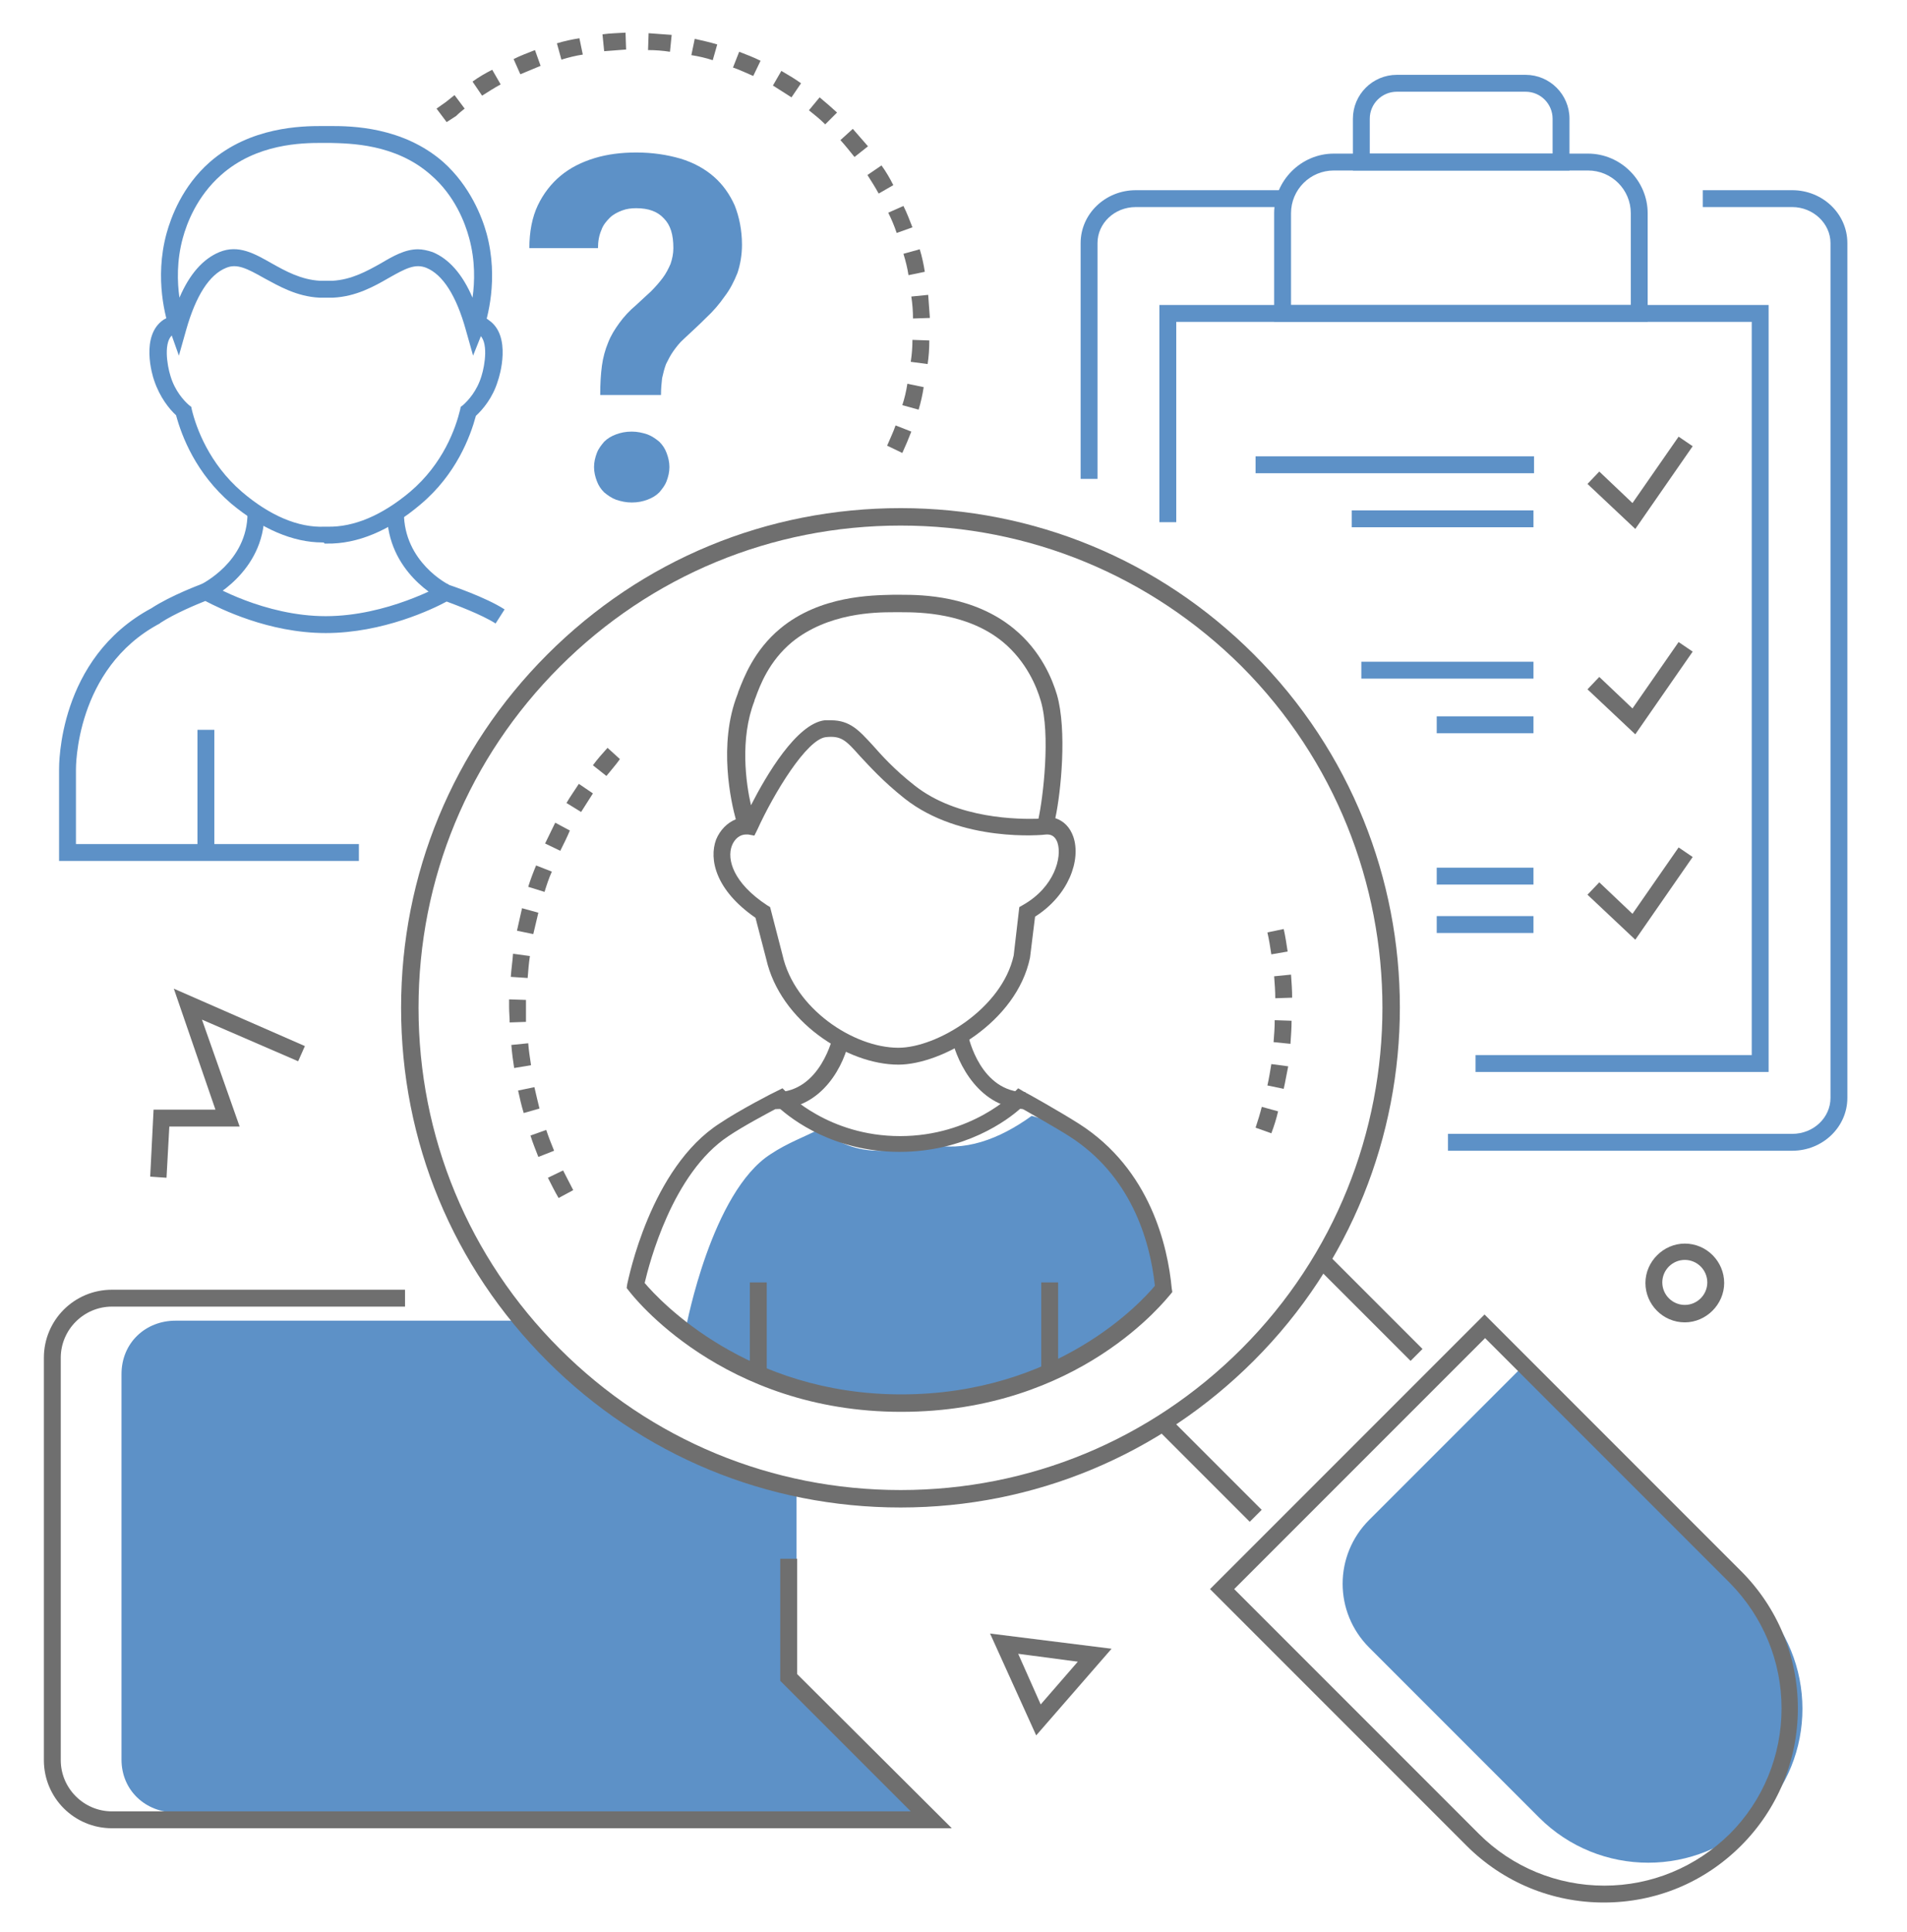 <?xml version="1.0" encoding="utf-8"?>
<!-- Generator: Adobe Illustrator 26.0.3, SVG Export Plug-In . SVG Version: 6.00 Build 0)  -->
<svg version="1.1" id="Layer_1" xmlns="http://www.w3.org/2000/svg" xmlns:xlink="http://www.w3.org/1999/xlink" x="0px" y="0px"
	 viewBox="0 0 339 343.3" style="enable-background:new 0 0 339 343.3;" xml:space="preserve">
<style type="text/css">
	.st0{fill:#6F6F6F;}
	.st1{fill:#5D91C7;}
</style>
<g>
	<g>
		<path class="st0" d="M160.4,80.5l-2.7-1.3c0.5-1.2,1.1-2.4,1.5-3.6l2.8,1.1C161.5,78,161,79.2,160.4,80.5z M163.3,72.8l-2.9-0.8
			c0.4-1.2,0.7-2.5,0.9-3.8l2.9,0.6C164,70.1,163.7,71.5,163.3,72.8z M164.9,64.7l-3-0.4c0.2-1.3,0.3-2.6,0.3-3.9l3,0.1
			C165.2,62,165.1,63.4,164.9,64.7z M162.3,56.6c0-1.3-0.1-2.6-0.3-3.9l3-0.3c0.1,1.4,0.2,2.7,0.3,4.1L162.3,56.6z M161.5,48.9
			c-0.2-1.3-0.5-2.5-0.9-3.8l2.9-0.8c0.4,1.3,0.7,2.7,0.9,4L161.5,48.9z M159.4,41.4c-0.4-1.2-0.9-2.4-1.5-3.6l2.7-1.2
			c0.6,1.2,1.1,2.5,1.6,3.8L159.4,41.4z M156.2,34.4c-0.6-1.1-1.3-2.2-2-3.3l2.5-1.7c0.8,1.1,1.5,2.3,2.1,3.5L156.2,34.4z
			 M151.9,27.9c-0.8-1-1.6-2-2.5-3l2.2-2c0.9,1,1.8,2.1,2.7,3.1L151.9,27.9z M146.7,22.1c-0.9-0.9-1.9-1.7-2.9-2.5l1.9-2.3
			c1.1,0.9,2.1,1.8,3.1,2.7L146.7,22.1z M79.4,21.7l-1.8-2.4l1.7-1.2c0.5-0.4,1-0.8,1.5-1.2l1.8,2.4c-0.5,0.4-1,0.8-1.4,1.2
			l-0.1,0.1L79.4,21.7z M140.7,17.3c-1.1-0.7-2.2-1.4-3.3-2.1l1.5-2.6c1.2,0.7,2.4,1.4,3.5,2.2L140.7,17.3z M85.7,17l-1.7-2.5
			c1.1-0.8,2.3-1.5,3.5-2.1l1.5,2.6C87.9,15.6,86.8,16.3,85.7,17z M133.9,13.5c-1.2-0.5-2.4-1.1-3.6-1.5l1.1-2.8
			c1.3,0.5,2.6,1,3.8,1.6L133.9,13.5z M92.5,13.2l-1.2-2.7c1.2-0.6,2.5-1.1,3.8-1.6l1,2.8C94.9,12.2,93.7,12.7,92.5,13.2z
			 M126.7,10.7c-1.2-0.4-2.5-0.7-3.8-0.9l0.6-2.9c1.3,0.3,2.7,0.6,4,1L126.7,10.7z M99.8,10.6L99,7.7c1.3-0.4,2.7-0.7,4-0.9l0.6,2.9
			C102.3,9.9,101.1,10.2,99.8,10.6z M119.1,9.2c-1.3-0.2-2.6-0.3-3.9-0.3l0.1-3c1.4,0.1,2.7,0.2,4.1,0.3L119.1,9.2z M107.4,9.1
			l-0.3-3c1.4-0.2,2.7-0.2,4.1-0.3l0.1,3C110,8.9,108.7,9,107.4,9.1z"/>
	</g>
	<g>
		<path class="st1" d="M106.7,70.1c0-1.9,0.1-3.6,0.3-5.1c0.2-1.5,0.6-2.9,1.1-4.1c0.5-1.3,1.2-2.4,2-3.5c0.8-1.1,1.8-2.2,3-3.2
			c0.9-0.8,1.8-1.7,2.6-2.4c0.8-0.8,1.5-1.6,2.1-2.4c0.6-0.8,1-1.6,1.4-2.5c0.3-0.9,0.5-1.8,0.5-2.8c0-2.4-0.5-4.1-1.7-5.3
			c-1.1-1.2-2.7-1.8-4.9-1.8c-0.9,0-1.7,0.1-2.5,0.4c-0.8,0.3-1.6,0.7-2.2,1.3c-0.6,0.6-1.2,1.3-1.5,2.2c-0.4,0.9-0.6,2-0.6,3.2
			H94.1c0-2.9,0.5-5.5,1.5-7.6c1-2.1,2.4-3.9,4.1-5.3c1.7-1.4,3.7-2.4,6-3.1c2.3-0.7,4.8-1,7.4-1c2.9,0,5.5,0.4,7.9,1.1
			c2.3,0.7,4.3,1.8,5.9,3.2c1.6,1.4,2.8,3.1,3.7,5.1c0.8,2,1.3,4.4,1.3,7c0,1.8-0.3,3.5-0.8,5c-0.6,1.5-1.3,2.9-2.3,4.2
			c-0.9,1.3-2,2.6-3.3,3.8c-1.2,1.2-2.5,2.4-3.9,3.7c-0.8,0.7-1.4,1.5-1.9,2.2c-0.5,0.7-0.9,1.5-1.3,2.3c-0.3,0.8-0.5,1.6-0.7,2.5
			c-0.1,0.9-0.2,1.9-0.2,3H106.7z M105.6,83c0-0.9,0.2-1.7,0.5-2.5c0.3-0.8,0.8-1.4,1.3-2c0.6-0.6,1.3-1,2.1-1.3
			c0.8-0.3,1.7-0.5,2.8-0.5c1,0,1.9,0.2,2.8,0.5c0.8,0.3,1.5,0.8,2.1,1.3c0.6,0.6,1,1.2,1.3,2c0.3,0.8,0.5,1.6,0.5,2.5
			c0,0.9-0.2,1.7-0.5,2.5c-0.3,0.8-0.8,1.4-1.3,2c-0.6,0.6-1.3,1-2.1,1.3c-0.8,0.3-1.7,0.5-2.8,0.5c-1,0-1.9-0.2-2.8-0.5
			c-0.8-0.3-1.5-0.8-2.1-1.3c-0.6-0.6-1-1.2-1.3-2C105.8,84.7,105.6,83.9,105.6,83z"/>
	</g>
	<g>
		<g>
			<g>
				<path class="st1" d="M195.1,85.1h-3V43.2c0-5.2,4.4-9.4,9.8-9.4h26.6v3h-26.6c-3.8,0-6.8,2.9-6.8,6.4V85.1z"/>
			</g>
			<g>
				<path class="st1" d="M318.6,204.5h-61.2v-3h61.2c3.8,0,6.8-2.9,6.8-6.4V43.2c0-3.5-3.1-6.4-6.8-6.4h-15.9v-3h15.9
					c5.4,0,9.8,4.2,9.8,9.4v151.9C328.4,200.3,324,204.5,318.6,204.5z"/>
			</g>
			<g>
				<polygon class="st1" points="314.4,190.5 262.3,190.5 262.3,187.5 311.4,187.5 311.4,57.2 209.1,57.2 209.1,92.8 206.1,92.8 
					206.1,54.2 314.4,54.2 				"/>
			</g>
			<g>
				<path class="st1" d="M292.9,57.2h-66.4V37.9c0-5.8,4.8-10.6,10.6-10.6h45.2c5.8,0,10.6,4.8,10.6,10.6V57.2z M229.5,54.2h60.4
					V37.9c0-4.2-3.4-7.6-7.6-7.6h-45.2c-4.2,0-7.6,3.4-7.6,7.6V54.2z"/>
			</g>
			<g>
				<path class="st1" d="M279,30.3h-38.5v-9.2c0-4.3,3.5-7.8,7.8-7.8h22.9c4.3,0,7.8,3.5,7.8,7.8V30.3z M243.5,27.3H276v-6.2
					c0-2.6-2.1-4.8-4.8-4.8h-22.9c-2.6,0-4.8,2.1-4.8,4.8V27.3z"/>
			</g>
		</g>
		<g>
			<polygon class="st0" points="290.7,94 282.2,86 284.3,83.8 290.2,89.4 298.4,77.6 300.9,79.3 			"/>
		</g>
		<g>
			<polygon class="st0" points="290.7,130.5 282.2,122.5 284.3,120.3 290.2,125.9 298.4,114.1 300.9,115.8 			"/>
		</g>
		<g>
			<polygon class="st0" points="290.7,167 282.2,159 284.3,156.8 290.2,162.4 298.4,150.6 300.9,152.3 			"/>
		</g>
		<g>
			<rect x="223.2" y="81.1" class="st1" width="49.5" height="3"/>
		</g>
		<g>
			<rect x="240.3" y="90.7" class="st1" width="32.3" height="3"/>
		</g>
		<g>
			<rect x="242" y="117.6" class="st1" width="30.6" height="3"/>
		</g>
		<g>
			<rect x="255.4" y="127.3" class="st1" width="17.2" height="3"/>
		</g>
		<g>
			<rect x="255.4" y="154.2" class="st1" width="17.2" height="3"/>
		</g>
		<g>
			<rect x="255.4" y="162.8" class="st1" width="17.2" height="3"/>
		</g>
	</g>
	<g>
		<polygon class="st0" points="29.6,209.3 26.7,209.1 27.3,197.2 38.3,197.2 30.9,175.7 54.2,185.9 53,188.6 35.9,181.2 42.6,200.2 
			30.1,200.2 		"/>
	</g>
	<g>
		<path class="st0" d="M299.5,235c-3.9,0-7-3.2-7-7s3.2-7,7-7c3.9,0,7,3.2,7,7S303.3,235,299.5,235z M299.5,223.9c-2.2,0-4,1.8-4,4
			c0,2.2,1.8,4,4,4c2.2,0,4-1.8,4-4C303.5,225.7,301.7,223.9,299.5,223.9z"/>
	</g>
	<g>
		<path class="st0" d="M184.2,308.4l-8.2-18.1l21.6,2.7L184.2,308.4z M181,293.9l4,9l6.6-7.6L181,293.9z"/>
	</g>
	<g>
		<path class="st1" d="M141.6,265.3c-17.2-3.5-30.9-11-43-23c-2.5-2.5-5.4-5.4-7.5-7.6H31.2c-5.3,0-9.6,3.9-9.6,9.5v68.5
			c0,5.5,4.3,9.4,9.6,9.4h97.9h1.9h32.6l-22-23.5V265.3z"/>
		<g>
			<path class="st0" d="M169.2,324.9H19.9c-6.7,0-12.1-5.4-12.1-12.1v-71.5c0-6.7,5.4-12.1,12.1-12.1H72v3H19.9
				c-5,0-9.1,4.1-9.1,9.1v71.5c0,5,4.1,9.1,9.1,9.1h142l-23.2-23.2V277h3v20.5L169.2,324.9z"/>
		</g>
		<g>
			<rect x="33.8" y="297.4" class="st1" width="79.1" height="3"/>
		</g>
		<g>
			<rect x="33.8" y="253.7" class="st1" width="38.2" height="3"/>
		</g>
		<g>
			<rect x="94.4" y="275.5" class="st1" width="15.9" height="3"/>
		</g>
		<g>
			<rect x="33.8" y="275.5" class="st1" width="46.4" height="3"/>
		</g>
		<g>
			<path class="st1" d="M63.8,153H10.5v-16.2c0-0.8-0.2-19.8,16.4-28.7c3.5-2.3,8.9-4.3,9.2-4.4l0.7-0.3l0.6,0.4
				c0.1,0.1,9.6,5.7,20.5,5.7c10.9,0,20.5-5.5,20.6-5.5l0.6-0.3l0.6,0.2c0.3,0.1,6.6,2.2,10,4.4l-1.6,2.5c-2.5-1.6-7.1-3.3-8.7-3.9
				c-2.4,1.3-11.3,5.6-21.5,5.6c-10.2,0-18.9-4.4-21.4-5.7c-1.5,0.6-5.4,2.2-8,3.9l-0.1,0.1c-15.1,8-14.9,25.8-14.9,26l0,13.2h50.3
				V153z"/>
		</g>
		<g>
			<rect x="35.1" y="129.7" class="st1" width="3" height="21.8"/>
		</g>
		<g>
			<path class="st1" d="M84.1,63.2l-1.3-4.6c-1.7-6.1-4.1-9.8-7-11c-2-0.8-3.7,0.1-6.7,1.8c-2.6,1.5-5.8,3.3-9.9,3.5
				c-0.4,0-0.8,0-1.2,0c-0.4,0-0.8,0-1.2,0c-4.1-0.2-7.3-2.1-9.9-3.5c-3-1.7-4.8-2.6-6.7-1.8c-3,1.2-5.4,5-7.1,11l-1.3,4.6l-1.6-4.5
				c-0.7-2-2.8-9.1-0.6-17.2c0.8-2.9,2.8-8.4,7.7-12.7c7.2-6.3,16.4-6.4,19.9-6.4l0.4,0l0.5,0l0.4,0l0.4,0c3.5,0,12.7,0.1,19.9,6.4
				c4.8,4.3,6.9,9.8,7.7,12.7c2.2,8.1,0.1,15.2-0.6,17.2L84.1,63.2z M74.3,44.3c0.8,0,1.7,0.2,2.6,0.5c2.9,1.2,5.3,3.9,7.1,8.1
				c0.4-2.8,0.5-6.6-0.6-10.6c-0.7-2.6-2.5-7.5-6.8-11.2c-6.3-5.6-14.5-5.6-17.9-5.7l-0.3,0l-0.4,0l-0.5,0l-0.3,0
				c-3.5,0-11.6,0.1-17.9,5.7c-4.3,3.8-6.1,8.6-6.8,11.2c-1.1,4-1,7.8-0.6,10.6c1.8-4.2,4.2-6.9,7.1-8.1c3.4-1.4,6.3,0.3,9.3,2
				c2.5,1.4,5.2,2.9,8.6,3.1c0.4,0,0.7,0,1.1,0c0.4,0,0.7,0,1.1,0c3.4-0.2,6.1-1.7,8.6-3.1C69.9,45.5,72,44.3,74.3,44.3z"/>
		</g>
		<g>
			<path class="st1" d="M57.3,96.4c-5.2,0-10.8-2.4-16.2-6.9c-6.3-5.4-8.8-12-9.8-15.7c-1.2-1.1-2.9-3.2-3.9-6.2
				c-0.3-0.8-2.5-8,1.7-10.8c0.7-0.4,1.4-0.7,2.2-0.8l0.5,3c-0.4,0.1-0.7,0.2-1,0.4c-1.8,1.2-1.1,5.5-0.5,7.4
				c0.8,2.7,2.4,4.4,3.3,5.2l0.4,0.3l0.1,0.5c0.8,3.3,3.1,9.6,8.9,14.6c4.9,4.2,10,6.4,14.7,6.2l0.5,0c4.7,0.1,9.7-2,14.7-6.2
				c5.9-5,8.1-11.3,8.9-14.6l0.1-0.5l0.4-0.3c0.9-0.8,2.5-2.5,3.3-5.2c0.6-1.9,1.3-6.2-0.5-7.4c-0.3-0.2-0.6-0.3-1-0.4l0.5-3
				c0.9,0.1,1.7,0.4,2.3,0.9c4.1,2.8,1.9,10,1.6,10.8c-0.9,3-2.7,5.1-3.9,6.2c-1,3.7-3.5,10.4-9.8,15.7c-5.5,4.7-11.3,7.1-16.7,7
				l-0.4,0C57.6,96.4,57.5,96.4,57.3,96.4z"/>
		</g>
		<path class="st1" d="M312.4,323c-10.7,10.7-28.1,10.7-38.8,0l-30.2-30.2c-6.3-6.3-6.3-16.4,0-22.7l27.4-27.4l41.5,41.5
			C323.1,295,323.1,312.3,312.4,323z"/>
		<path class="st1" d="M194,203c-2.9-1.9-7.9-4-10.6-4.7c-5.8,4.2-12.1,6.5-18.2,5h-0.7c-6.2,1.6-12.7,2.4-18.7-2.7
			c-2.7,1.4-5.8,2.5-8.8,4.5c-10.5,6.7-15,30.6-15,30.6c10.3,11.4,26.2,12.3,42.7,12.3c16.3,0,31-6.9,41.2-18
			C205.4,223.5,204.8,209.9,194,203z"/>
		<g>
			<path class="st0" d="M160.2,250.9c-31.8,0-47.8-20.7-48.4-21.5l-0.4-0.5l0.1-0.7c0.2-0.8,4.1-20.7,16.5-28.6
				c3.4-2.3,9.8-5.6,10.1-5.7l1-0.5l0.8,0.8c0.1,0.1,7.4,7.7,20.1,7.7c12.7,0,20.2-7.6,20.2-7.7l0.8-0.8l1,0.6
				c0.3,0.1,6.5,3.6,9.8,5.7c12.7,8.1,15.8,21.8,16.5,29.3l0.1,0.6l-0.4,0.5C207.4,230.7,192,250.9,160.2,250.9z M114.6,228
				c2.7,3.2,18.2,19.8,45.6,19.8c27.7,0,42.7-16.4,45.1-19.3c-0.9-8.4-4.4-19.6-15.1-26.5c-2.5-1.6-6.8-4-8.7-5.1
				c-2.4,2.2-10,7.8-21.6,7.8c-11.6,0-19.1-5.7-21.5-7.9c-1.9,1-6.4,3.4-8.9,5.1C119.5,208.5,115.4,224.6,114.6,228z"/>
		</g>
		<g>
			<rect x="133.3" y="227.9" class="st0" width="3" height="15.4"/>
		</g>
		<g>
			<rect x="185.1" y="227.9" class="st0" width="3" height="15.2"/>
		</g>
		<g>
			<path class="st0" d="M159.7,189.2c-9.1,0-21-7.7-23.5-18.8l-1.9-7.3c-7.1-4.9-8.3-10.4-7-13.9c0.7-1.7,2-3,3.5-3.6
				c-0.8-2.9-3.2-13.3,0.3-22.2c0.1-0.2,0.1-0.4,0.2-0.6c0.9-2.3,2.7-7.2,7.4-11.1c7.1-5.9,16.4-5.9,19.9-6l0.4,0l0.5,0l0.4,0l0.4,0
				c3.5,0,12.7,0.1,19.9,6c4.9,4,6.9,9.1,7.7,11.8c1.8,6.3,0.7,17.3-0.3,21.9c1.5,0.5,2.6,1.6,3.2,3.3c1.4,4.1-0.8,10.4-6.8,14.2
				l-0.9,7.3C180.7,181.7,167.4,189.2,159.7,189.2z M132.6,148.3c-1,0-2,0.7-2.5,2c-0.9,2.4,0.2,6.6,6.3,10.6l0.5,0.3l2.2,8.5
				c2.1,9.5,12.6,16.5,20.6,16.5c6.8,0,18.4-6.9,20.5-16.4l1-8.6l0.7-0.4c5.6-3.2,6.9-8.5,6.1-11c-0.5-1.5-1.5-1.5-1.9-1.5l-0.1,0
				c-0.6,0.1-15.2,1.5-25.2-6.4c-3.9-3.1-6.2-5.7-7.9-7.5c-2.5-2.8-3.3-3.7-6.1-3.4c-3.4,0.4-9.2,9.9-12.2,16.5l-0.5,1l-1.1-0.2
				C132.8,148.3,132.7,148.3,132.6,148.3z M147.7,128c3.4,0,5,1.8,7.4,4.4c1.6,1.8,3.8,4.3,7.5,7.2c7.6,6,18.6,6,22,5.9
				c0.8-3.6,2.2-15,0.4-21c-0.7-2.4-2.5-6.9-6.7-10.4c-6.3-5.2-14.8-5.3-18-5.3l-0.3,0l-0.4,0l-0.5,0l-0.3,0c-3.2,0-11.6,0.1-18,5.3
				c-4.1,3.4-5.7,7.7-6.5,9.9c-0.1,0.2-0.2,0.5-0.2,0.6c-2.6,6.7-1.5,14.6-0.6,18.5c2.7-5.3,8.1-14.5,13.1-15.1
				C146.9,128,147.3,128,147.7,128z"/>
		</g>
		<g>
			<path class="st0" d="M160.1,267.9c-23.7,0-46-9.2-62.8-26c-16.8-16.8-26-39-26-62.8c0-23.7,9.2-46,26-62.8
				c16.8-16.8,39-26,62.8-26c23.7,0,46,9.2,62.8,26c34.6,34.6,34.6,90.9,0,125.5C206.1,258.6,183.8,267.9,160.1,267.9z M160.1,93.4
				c-22.9,0-44.4,8.9-60.6,25.1c-16.2,16.2-25.1,37.7-25.1,60.6c0,22.9,8.9,44.4,25.1,60.6c16.2,16.2,37.7,25.1,60.6,25.1
				c22.9,0,44.4-8.9,60.6-25.1c33.4-33.4,33.4-87.8,0-121.3C204.5,102.3,183,93.4,160.1,93.4z"/>
		</g>
		<g>
			<path class="st0" d="M226,201.4l-2.8-1c0.4-1.2,0.8-2.5,1.1-3.7l2.9,0.8C226.9,198.8,226.5,200.1,226,201.4z M228.2,193.5
				l-2.9-0.6c0.3-1.3,0.5-2.6,0.7-3.8l3,0.4C228.7,190.9,228.5,192.2,228.2,193.5z M229.4,185.5l-3-0.3c0.1-1.3,0.2-2.6,0.2-3.9
				l3,0.1C229.6,182.7,229.5,184.1,229.4,185.5z M226.7,177.4c0-1.3-0.1-2.6-0.2-3.9l3-0.3c0.1,1.4,0.2,2.7,0.2,4.1L226.7,177.4z
				 M226,169.6c-0.2-1.3-0.4-2.6-0.7-3.9l2.9-0.6c0.3,1.3,0.5,2.7,0.7,4L226,169.6z"/>
		</g>
		<g>
			<path class="st0" d="M99.3,212.9c-0.7-1.2-1.3-2.4-1.9-3.6l2.7-1.3c0.6,1.2,1.2,2.3,1.8,3.5L99.3,212.9z M95.7,205.6
				c-0.5-1.3-1-2.5-1.4-3.8l2.8-1c0.4,1.2,0.9,2.5,1.4,3.7L95.7,205.6z M93.1,197.8c-0.4-1.3-0.7-2.6-1-4l2.9-0.6
				c0.3,1.3,0.6,2.6,0.9,3.8L93.1,197.8z M91.4,189.8c-0.2-1.3-0.4-2.7-0.5-4.1l3-0.3c0.1,1.3,0.3,2.6,0.5,3.9L91.4,189.8z
				 M90.6,181.7c0-0.9-0.1-1.8-0.1-2.7c0-0.5,0-0.9,0-1.4l3,0.1c0,0.4,0,0.9,0,1.3c0,0.9,0,1.7,0,2.6L90.6,181.7z M93.8,173.8
				l-3-0.2c0.1-1.4,0.3-2.7,0.4-4.1l3,0.4C94,171.2,93.9,172.5,93.8,173.8z M94.8,166l-2.9-0.6c0.3-1.3,0.6-2.7,0.9-4l2.9,0.8
				C95.4,163.5,95.1,164.7,94.8,166z M96.8,158.5l-2.9-0.9c0.4-1.3,0.9-2.6,1.4-3.8l2.8,1.1C97.6,156,97.2,157.2,96.8,158.5z
				 M99.6,151.2l-2.7-1.3c0.6-1.2,1.2-2.5,1.8-3.7l2.6,1.4C100.8,148.8,100.2,150,99.6,151.2z M103.3,144.3l-2.6-1.6
				c0.7-1.2,1.5-2.3,2.2-3.4l2.5,1.7C104.7,142.1,104,143.2,103.3,144.3z M107.8,137.9l-2.4-1.9c0.8-1.1,1.7-2.1,2.6-3.1l2.2,2
				C109.5,135.9,108.6,136.9,107.8,137.9z"/>
		</g>
		<g>
			
				<rect x="213.5" y="249.4" transform="matrix(0.707 -0.707 0.707 0.707 -121.651 228.514)" class="st0" width="3" height="23.4"/>
		</g>
		<g>
			
				<rect x="242.1" y="220.8" transform="matrix(0.707 -0.707 0.707 0.707 -93.062 240.363)" class="st0" width="3" height="23.4"/>
		</g>
		<g>
			<path class="st0" d="M285.1,338.1c-9.2,0-17.9-3.6-24.4-10.1l-45.6-45.6l48.8-48.8l45.6,45.6c6.5,6.5,10.1,15.2,10.1,24.4
				c0,9.2-3.6,17.9-10.1,24.4C303,334.5,294.4,338.1,285.1,338.1z M219.4,282.4l43.5,43.5c5.9,5.9,13.9,9.2,22.3,9.2
				c8.4,0,16.3-3.3,22.3-9.2c5.9-5.9,9.2-13.9,9.2-22.3c0-8.4-3.3-16.3-9.2-22.3l-43.5-43.5L219.4,282.4z"/>
		</g>
		<g>
			<path class="st1" d="M36.8,106.7l-1.3-2.7c0.3-0.2,8.5-4.1,8.5-12.8h3C47,101.8,37.2,106.5,36.8,106.7z"/>
		</g>
		<g>
			<path class="st1" d="M78.5,106.6c-0.4-0.2-9.7-4.9-9.7-15.5h3c0,8.8,7.9,12.8,8,12.8L78.5,106.6z"/>
		</g>
		<g>
			<path class="st0" d="M137.9,197.1v-3c8,0,10.2-10,10.2-10.1l2.9,0.6C150.2,189,146.3,197.1,137.9,197.1z"/>
		</g>
		<g>
			<path class="st0" d="M182.4,197.1c-8.3,0-12.2-8.2-13.2-12.5l2.9-0.6c0.1,0.4,2.2,10.1,10.2,10.1V197.1z"/>
		</g>
	</g>
</g>
</svg>
